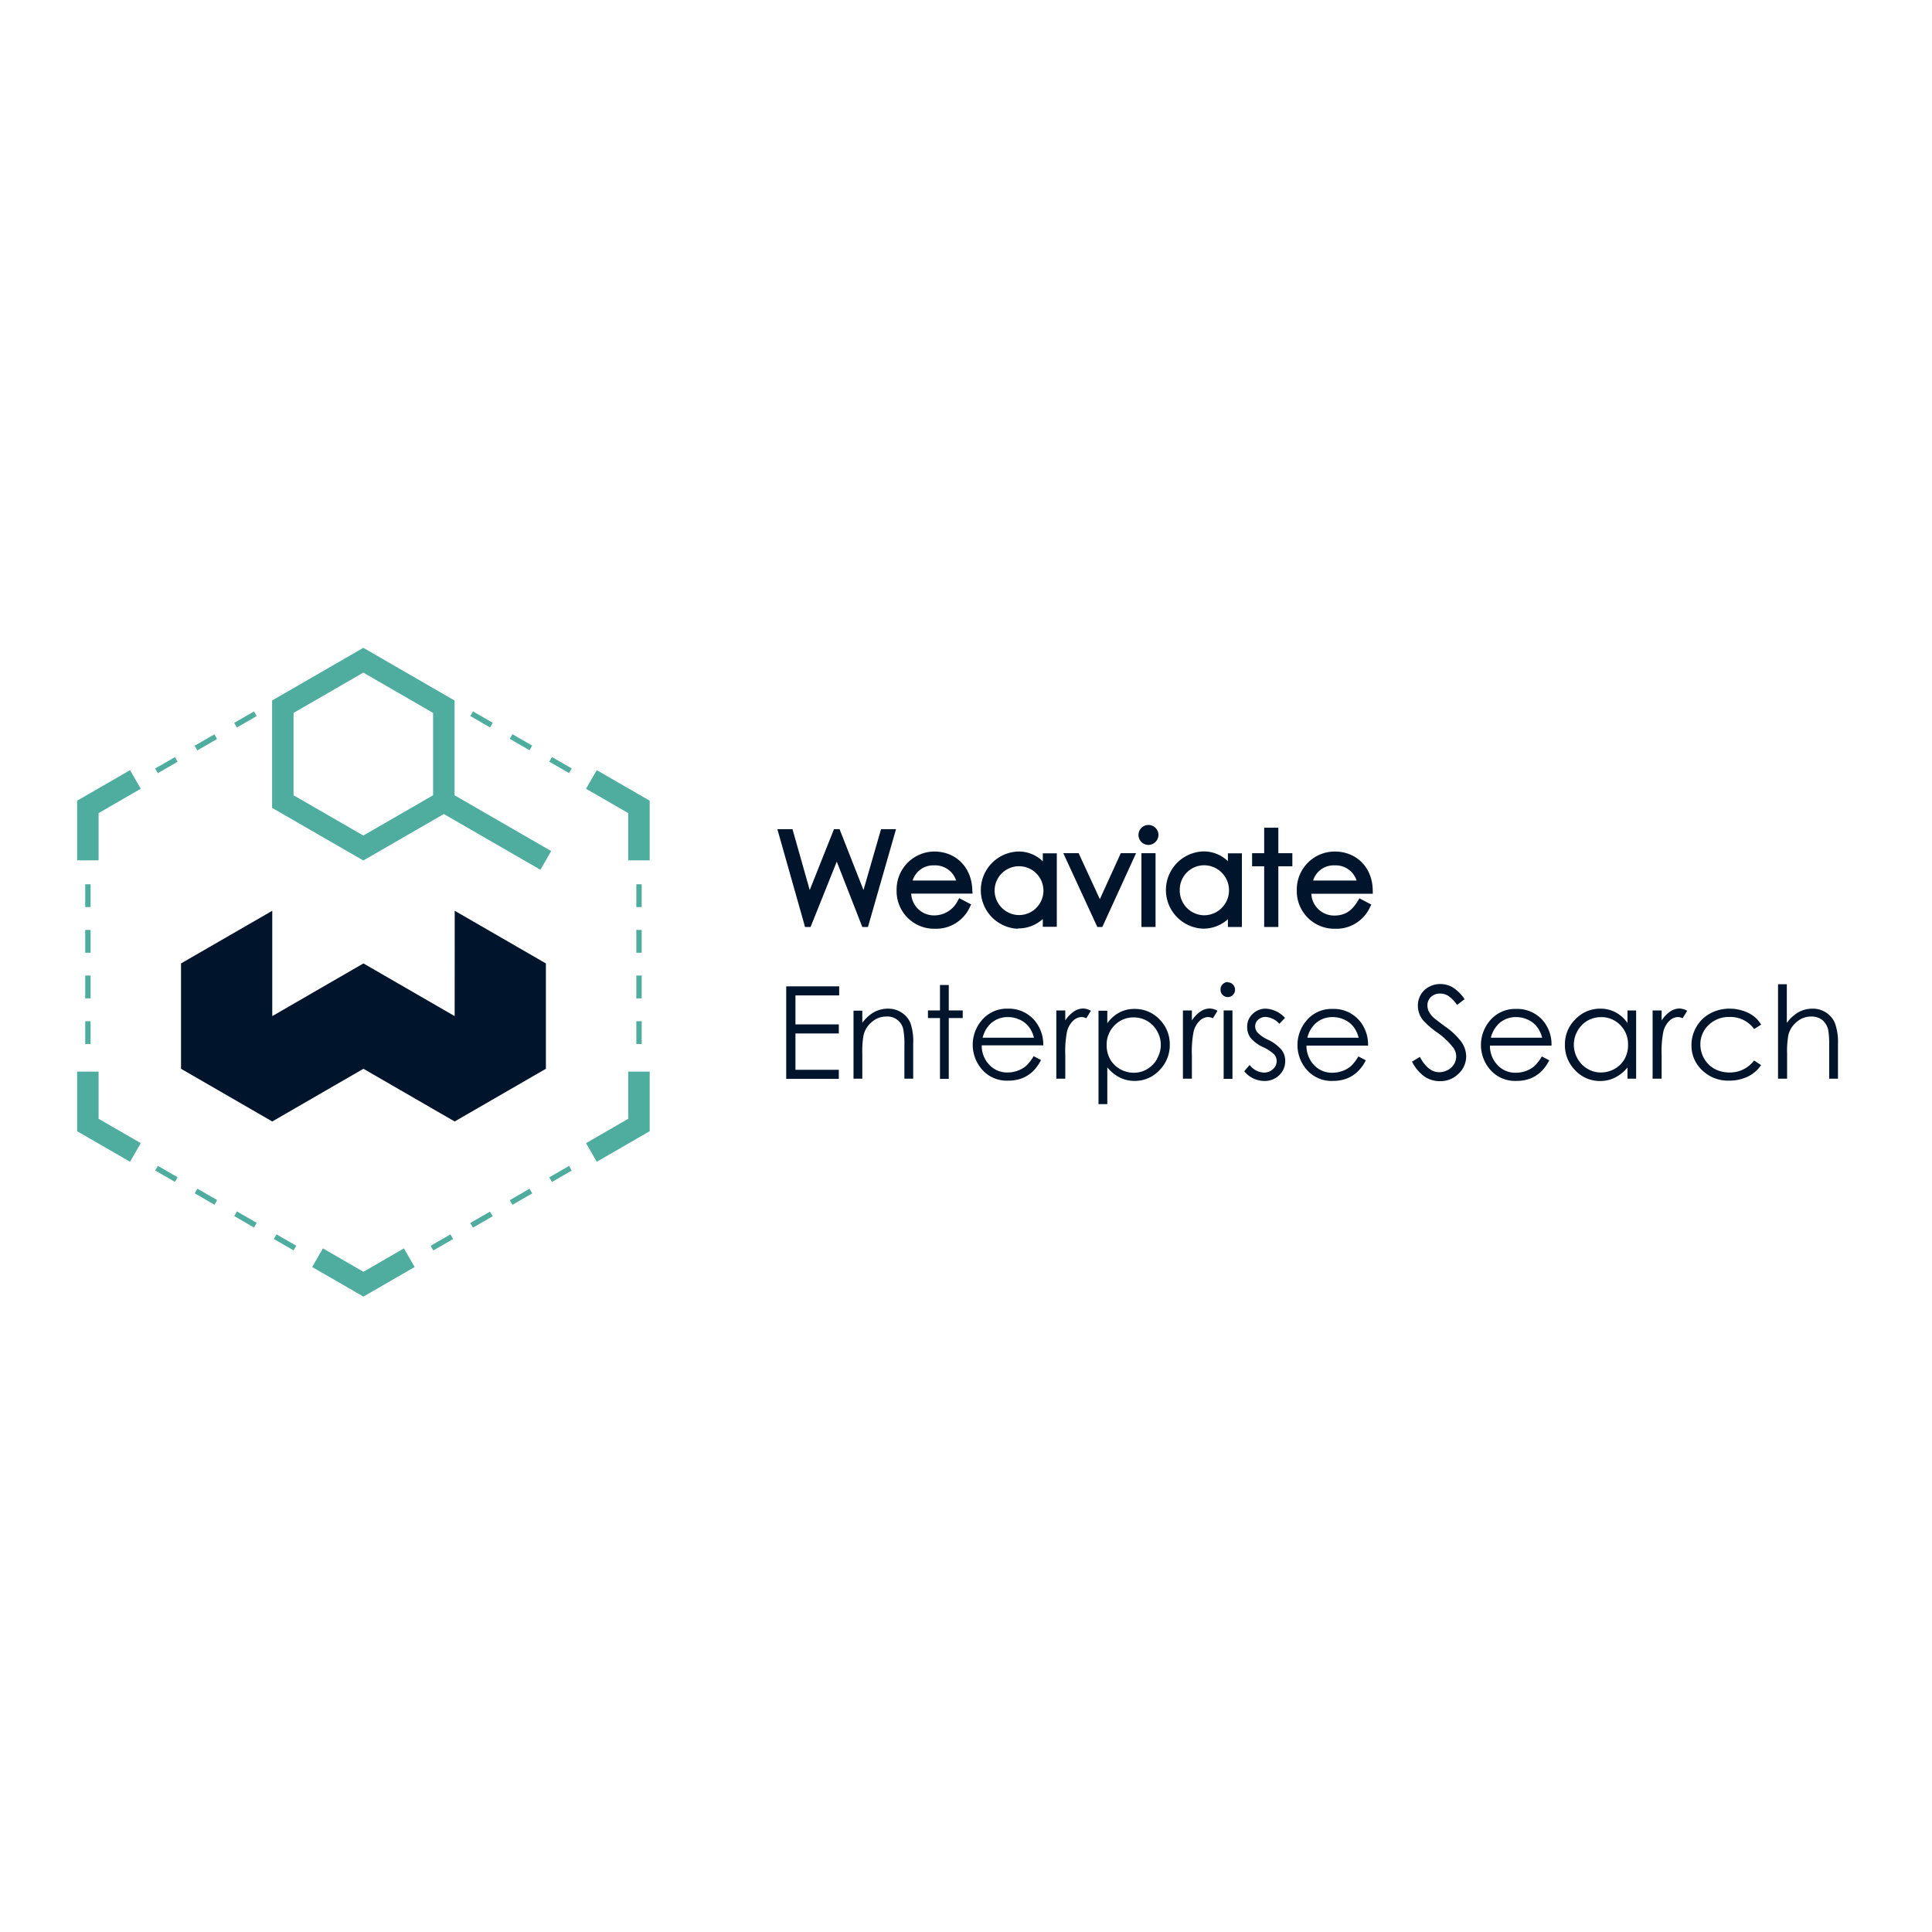 <svg xmlns="http://www.w3.org/2000/svg" viewBox="0 0 360 360"><defs><style>.cls-1{fill:#00152b;}.cls-2{fill:#4ead9f;}</style></defs><g id="Layer_2" data-name="Layer 2"><polygon class="cls-1" points="151.04 172.73 155.92 160.55 160.68 172.73 161.73 172.73 166.96 154.5 164.17 154.5 160.9 165.85 156.44 154.5 155.4 154.5 150.88 165.85 147.67 154.5 144.85 154.5 150.01 172.73 151.04 172.73"/><path class="cls-1" d="M181.18,166c-.05-4.32-3-7.33-7.11-7.33a7.08,7.08,0,0,0-7,7.24,7,7,0,0,0,7.15,7.15,6.9,6.9,0,0,0,6.52-4.09l.22-.44-2.22-1.17-.24.4a4.89,4.89,0,0,1-4.45,2.81,4.24,4.24,0,0,1-4.26-4.06h11.44Zm-11.12-1.93a4,4,0,0,1,4-2.82,4.1,4.1,0,0,1,4.1,2.82Z"/><path class="cls-1" d="M189.67,173a6.75,6.75,0,0,0,4.64-1.76v1.45h2.61V159h-2.61v1.49a6.41,6.41,0,0,0-4.59-1.82,7.2,7.2,0,0,0-.05,14.39Zm-4.34-7.17a4.55,4.55,0,1,1,4.51,4.68A4.6,4.6,0,0,1,185.33,165.87Z"/><polygon class="cls-1" points="211.69 158.98 208.84 158.98 204.94 167.55 200.99 158.98 198.13 158.98 204.47 172.73 205.4 172.73 211.69 158.98"/><path class="cls-1" d="M214,157.44a1.89,1.89,0,0,0,1.86-1.87,1.86,1.86,0,1,0-1.86,1.87Z"/><rect class="cls-1" x="212.69" y="158.98" width="2.63" height="13.75"/><path class="cls-1" d="M228.8,160.47a6.43,6.43,0,0,0-4.59-1.82,7.2,7.2,0,0,0-.05,14.39,6.75,6.75,0,0,0,4.64-1.76v1.45h2.61V159H228.8Zm-4.45.76a4.66,4.66,0,0,1,0,9.32,4.61,4.61,0,0,1-4.52-4.68A4.55,4.55,0,0,1,224.35,161.23Z"/><polygon class="cls-1" points="238.2 154.23 235.56 154.23 235.56 158.98 233.31 158.98 233.31 161.42 235.56 161.42 235.56 172.73 238.2 172.73 238.2 161.42 240.81 161.42 240.81 158.98 238.2 158.98 238.2 154.23"/><path class="cls-1" d="M255.79,166c0-4.32-3-7.33-7.1-7.33a7.08,7.08,0,0,0-7.05,7.24,7,7,0,0,0,7.15,7.15A6.89,6.89,0,0,0,255.3,169l.23-.44-2.22-1.17-.25.4c-.89,1.46-2,2.81-4.44,2.81a4.25,4.25,0,0,1-4.27-4.06H255.8Zm-11.11-1.93a4,4,0,0,1,4-2.82,4.09,4.09,0,0,1,4.1,2.82Z"/><polygon class="cls-1" points="146.5 201.03 156.3 201.03 156.3 199.34 148.22 199.34 148.22 192.57 156.3 192.57 156.3 190.88 148.22 190.88 148.22 185.48 156.37 185.48 156.37 183.79 146.5 183.79 146.5 201.03"/><path class="cls-1" d="M168,188.68a4.48,4.48,0,0,0-2.54-.73,5.42,5.42,0,0,0-2.6.65,6.87,6.87,0,0,0-2.18,2v-2.28h-1.64V201h1.64v-4.68a16.62,16.62,0,0,1,.24-3.47,4.53,4.53,0,0,1,1.55-2.43,4,4,0,0,1,2.67-1,3,3,0,0,1,3.2,2.54,15.35,15.35,0,0,1,.18,2.95V201h1.64v-6.56a10.44,10.44,0,0,0-.52-3.84A4.34,4.34,0,0,0,168,188.68Z"/><polygon class="cls-1" points="176.79 183.54 175.15 183.54 175.15 188.28 172.91 188.28 172.91 189.7 175.15 189.7 175.15 201.03 176.79 201.03 176.79 189.7 179.39 189.7 179.39 188.28 176.79 188.28 176.79 183.54"/><path class="cls-1" d="M193,190.42a6.28,6.28,0,0,0-5.21-2.47,6.08,6.08,0,0,0-5.05,2.41,7,7,0,0,0,.27,8.95,6.1,6.1,0,0,0,4.88,2.05,7.08,7.08,0,0,0,2.52-.43,6.39,6.39,0,0,0,2-1.25,7.82,7.82,0,0,0,1.57-2.16l-1.38-.72a8.13,8.13,0,0,1-1.4,1.81,5.09,5.09,0,0,1-1.57.9,5.53,5.53,0,0,1-1.89.33,4.5,4.5,0,0,1-3.39-1.42,5.15,5.15,0,0,1-1.42-3.64h11.47A7,7,0,0,0,193,190.42Zm-9.9,2.94a5.42,5.42,0,0,1,1.49-2.63,4.66,4.66,0,0,1,3.23-1.21A5.09,5.09,0,0,1,190,190a4.46,4.46,0,0,1,1.66,1.27,5.41,5.41,0,0,1,1,2.09Z"/><path class="cls-1" d="M200.09,188.49a6,6,0,0,0-1.59,1.65v-1.86h-1.67V201h1.67v-4.31a19.52,19.52,0,0,1,.31-4.41,4.18,4.18,0,0,1,1.16-2.09,2.37,2.37,0,0,1,1.58-.68,2.34,2.34,0,0,1,.87.23l.85-1.39a3,3,0,0,0-1.45-.43A3.12,3.12,0,0,0,200.09,188.49Z"/><path class="cls-1" d="M211.39,188a5.87,5.87,0,0,0-2.82.67,6.49,6.49,0,0,0-2.24,2v-2.34h-1.64v17.41h1.64v-6.85a7.13,7.13,0,0,0,2.31,1.88,6.1,6.1,0,0,0,2.8.64,6.19,6.19,0,0,0,4.61-2,6.57,6.57,0,0,0,1.92-4.77,6.48,6.48,0,0,0-1.93-4.71A6.29,6.29,0,0,0,211.39,188Zm4.22,9.3a5,5,0,0,1-1.85,1.91,4.75,4.75,0,0,1-2.48.68,5.18,5.18,0,0,1-2.56-.67,4.91,4.91,0,0,1-1.86-1.84,5.26,5.26,0,0,1-.65-2.61,5.07,5.07,0,0,1,1.46-3.7,4.81,4.81,0,0,1,3.58-1.49,5,5,0,0,1,2.53.67,5,5,0,0,1,1.84,1.9,5.12,5.12,0,0,1,.68,2.57A5.2,5.2,0,0,1,215.61,197.25Z"/><path class="cls-1" d="M223.68,188.49a6,6,0,0,0-1.59,1.65v-1.86h-1.67V201h1.67v-4.31a19.52,19.52,0,0,1,.31-4.41,4.18,4.18,0,0,1,1.16-2.09,2.37,2.37,0,0,1,1.58-.68,2.34,2.34,0,0,1,.87.23l.85-1.39a3,3,0,0,0-1.45-.43A3.12,3.12,0,0,0,223.68,188.49Z"/><rect class="cls-1" x="228.01" y="188.28" width="1.64" height="12.75"/><path class="cls-1" d="M228.83,183a1.27,1.27,0,0,0-1,.4,1.31,1.31,0,0,0-.4,1,1.34,1.34,0,0,0,.4,1,1.35,1.35,0,0,0,2.3-1,1.37,1.37,0,0,0-1.35-1.36Z"/><path class="cls-1" d="M236.35,193.77a6.52,6.52,0,0,1-2-1.34,1.8,1.8,0,0,1-.47-1.19,1.65,1.65,0,0,1,.56-1.23,2,2,0,0,1,1.37-.52,3.8,3.8,0,0,1,2.58,1.27l1.05-1.09a5.18,5.18,0,0,0-3.54-1.72,3.46,3.46,0,0,0-2.51,1,3.23,3.23,0,0,0-1,2.42,3.35,3.35,0,0,0,.62,2,6.74,6.74,0,0,0,2.35,1.75,7.57,7.57,0,0,1,2.07,1.36,1.93,1.93,0,0,1-.24,2.74,2.37,2.37,0,0,1-1.68.64,3.55,3.55,0,0,1-2.66-1.42l-1,1.17a4.65,4.65,0,0,0,1.67,1.33,4.78,4.78,0,0,0,2.1.48,3.81,3.81,0,0,0,2.76-1.09,3.59,3.59,0,0,0,1.1-2.66,3.34,3.34,0,0,0-.64-2A7.58,7.58,0,0,0,236.35,193.77Z"/><path class="cls-1" d="M253.51,190.42A6.28,6.28,0,0,0,248.3,188a6.08,6.08,0,0,0-5.05,2.41,7,7,0,0,0,.27,8.95,6.1,6.1,0,0,0,4.88,2.05,7.12,7.12,0,0,0,2.52-.43,6.24,6.24,0,0,0,2-1.25,7.65,7.65,0,0,0,1.58-2.16l-1.39-.72a7.85,7.85,0,0,1-1.39,1.81,5.21,5.21,0,0,1-1.57.9,5.57,5.57,0,0,1-1.89.33,4.54,4.54,0,0,1-3.4-1.42,5.24,5.24,0,0,1-1.42-3.64h11.48A7,7,0,0,0,253.51,190.42Zm-9.9,2.94a5.34,5.34,0,0,1,1.49-2.63,4.65,4.65,0,0,1,3.23-1.21,5.12,5.12,0,0,1,2.17.48,4.54,4.54,0,0,1,1.66,1.27,5.55,5.55,0,0,1,1,2.09Z"/><path class="cls-1" d="M269.3,191.29c-1.26-.93-2-1.5-2.23-1.72a4.32,4.32,0,0,1-.86-1.15,2.77,2.77,0,0,1-.23-1.09,2.07,2.07,0,0,1,.66-1.56,2.37,2.37,0,0,1,1.71-.63,2.79,2.79,0,0,1,1.49.41,6.66,6.66,0,0,1,1.66,1.7l1.41-1.07a7.74,7.74,0,0,0-2.25-2.22,4.57,4.57,0,0,0-2.28-.6,4.3,4.3,0,0,0-2.12.53,3.75,3.75,0,0,0-1.52,1.46,4,4,0,0,0-.54,2.05,4.33,4.33,0,0,0,.91,2.64,15,15,0,0,0,2.69,2.35,14,14,0,0,1,2.95,2.77,2.77,2.77,0,0,1,.19,3.14,3,3,0,0,1-1.16,1.08,3.43,3.43,0,0,1-1.63.41c-1.35,0-2.55-.95-3.58-2.85l-1.46.88a7.61,7.61,0,0,0,2.35,2.8,5.09,5.09,0,0,0,2.85.84,4.77,4.77,0,0,0,3.46-1.38,4.4,4.4,0,0,0,1.43-3.26,4.77,4.77,0,0,0-.83-2.59A12.63,12.63,0,0,0,269.3,191.29Z"/><path class="cls-1" d="M287.71,190.42A6.3,6.3,0,0,0,282.5,188a6.1,6.1,0,0,0-5.06,2.41,7,7,0,0,0,.27,8.95,6.12,6.12,0,0,0,4.88,2.05,7.08,7.08,0,0,0,2.52-.43,6.28,6.28,0,0,0,2-1.25,7.63,7.63,0,0,0,1.57-2.16l-1.38-.72a7.84,7.84,0,0,1-1.4,1.81,5.15,5.15,0,0,1-1.56.9,5.63,5.63,0,0,1-1.9.33,4.5,4.5,0,0,1-3.39-1.42,5.15,5.15,0,0,1-1.42-3.64h11.47A6.9,6.9,0,0,0,287.71,190.42Zm-9.91,2.94a5.5,5.5,0,0,1,1.49-2.63,4.66,4.66,0,0,1,3.23-1.21,5.09,5.09,0,0,1,2.17.48,4.46,4.46,0,0,1,1.66,1.27,5.41,5.41,0,0,1,1,2.09Z"/><path class="cls-1" d="M303.26,190.62a6.4,6.4,0,0,0-2.24-2,5.92,5.92,0,0,0-2.84-.67,6.29,6.29,0,0,0-4.65,2,6.44,6.44,0,0,0-1.93,4.71,6.6,6.6,0,0,0,1.91,4.77,6.24,6.24,0,0,0,4.63,2,6.13,6.13,0,0,0,2.8-.64,7.06,7.06,0,0,0,2.32-1.88V201h1.61V188.28h-1.61Zm-.55,6.71a4.81,4.81,0,0,1-1.85,1.84,5.17,5.17,0,0,1-2.55.67,4.8,4.8,0,0,1-2.5-.68,5,5,0,0,1-1.86-1.91,5.2,5.2,0,0,1-.69-2.58,5.13,5.13,0,0,1,.69-2.57,4.88,4.88,0,0,1,1.84-1.9,5,5,0,0,1,2.53-.67A4.81,4.81,0,0,1,301.9,191a5,5,0,0,1,1.46,3.7A5.16,5.16,0,0,1,302.71,197.33Z"/><path class="cls-1" d="M311.2,188.49a6.12,6.12,0,0,0-1.58,1.65v-1.86h-1.68V201h1.68v-4.31a19.52,19.52,0,0,1,.31-4.41,4.18,4.18,0,0,1,1.16-2.09,2.35,2.35,0,0,1,1.58-.68,2.26,2.26,0,0,1,.86.23l.86-1.39a3,3,0,0,0-1.45-.43A3.17,3.17,0,0,0,311.2,188.49Z"/><path class="cls-1" d="M322.26,189.5a5.44,5.44,0,0,1,4.6,2.24l1.3-.81a5.53,5.53,0,0,0-1.4-1.59,6.63,6.63,0,0,0-2-1,7.76,7.76,0,0,0-2.45-.39,7.49,7.49,0,0,0-3.64.89,6.5,6.5,0,0,0-2.56,2.48,6.68,6.68,0,0,0-.93,3.44,6.24,6.24,0,0,0,2,4.67,6.9,6.9,0,0,0,5,1.93,7.88,7.88,0,0,0,3.51-.76,6.17,6.17,0,0,0,2.46-2.14l-1.3-.85a5.61,5.61,0,0,1-4.59,2.23,5.7,5.7,0,0,1-2.77-.67,5,5,0,0,1-1.94-1.91,5.21,5.21,0,0,1-.71-2.62,4.9,4.9,0,0,1,1.54-3.65A5.37,5.37,0,0,1,322.26,189.5Z"/><path class="cls-1" d="M341.91,190.63a4.34,4.34,0,0,0-1.64-1.95,4.48,4.48,0,0,0-2.54-.73,5.38,5.38,0,0,0-2.59.65,7.12,7.12,0,0,0-2.19,2v-7.2h-1.64V201H333v-4.68a16.49,16.49,0,0,1,.24-3.47,4.53,4.53,0,0,1,1.55-2.43,4,4,0,0,1,2.67-1,3.27,3.27,0,0,1,2.1.64,3.42,3.42,0,0,1,1.11,1.9,16.56,16.56,0,0,1,.17,2.95V201h1.64v-6.56A10.37,10.37,0,0,0,341.91,190.63Z"/><path class="cls-2" d="M102.7,158.58l-18-10.39V130.53l-17-9.82-17,9.82v20l17,9.81,15-8.66,18,10.39Zm-35-2.89-13-7.5V132.84l13-7.51,13,7.51v15.35Z"/><polygon class="cls-2" points="18.37 160.31 14.37 160.31 14.37 149.2 24.23 143.51 26.23 146.97 18.37 151.51 18.37 160.31"/><polygon class="cls-2" points="121.06 160.31 117.06 160.31 117.06 151.51 109.2 146.97 111.2 143.51 121.06 149.2 121.06 160.31"/><polygon class="cls-2" points="111.2 216.48 109.2 213.01 117.06 208.47 117.06 199.68 121.06 199.68 121.06 210.78 111.2 216.48"/><polygon class="cls-2" points="24.23 216.48 14.37 210.78 14.37 199.68 18.37 199.68 18.37 208.47 26.23 213.01 24.23 216.48"/><polygon class="cls-2" points="67.72 241.6 58.17 236.09 60.17 232.62 67.72 236.98 75.26 232.62 77.26 236.09 67.72 241.6"/><polygon class="cls-1" points="33.73 179.52 33.73 199.15 50.73 208.97 67.72 199.15 84.72 208.97 101.72 199.15 101.72 179.52 84.73 169.71 84.72 189.34 67.72 179.52 50.73 189.34 50.73 169.71 33.73 179.52"/><rect class="cls-2" x="103.95" y="140.44" width="1" height="4.25" transform="translate(-71.25 161.73) rotate(-60)"/><rect class="cls-2" x="96.58" y="136.19" width="1" height="4.25" transform="translate(-71.25 153.22) rotate(-60)"/><rect class="cls-2" x="89.22" y="131.94" width="1" height="4.25" transform="translate(-71.24 144.72) rotate(-60)"/><rect class="cls-2" x="28.88" y="142.07" width="4.25" height="1" transform="translate(-67.17 34.64) rotate(-30.02)"/><rect class="cls-2" x="36.24" y="137.82" width="4.25" height="1" transform="translate(-64.06 37.76) rotate(-30.02)"/><rect class="cls-2" x="43.61" y="133.56" width="4.25" height="1" transform="translate(-60.94 40.87) rotate(-30.02)"/><rect class="cls-2" x="15.88" y="190.29" width="1" height="4.25"/><rect class="cls-2" x="15.88" y="181.78" width="1" height="4.25"/><rect class="cls-2" x="15.88" y="173.28" width="1" height="4.25"/><rect class="cls-2" x="15.88" y="164.77" width="1" height="4.25"/><rect class="cls-2" x="118.57" y="190.29" width="1" height="4.25"/><rect class="cls-2" x="118.57" y="181.78" width="1" height="4.25"/><rect class="cls-2" x="118.57" y="173.28" width="1" height="4.25"/><rect class="cls-2" x="118.57" y="164.77" width="1" height="4.25"/><rect class="cls-2" x="52.6" y="229.38" width="1" height="4.25" transform="translate(-173.93 161.73) rotate(-60)"/><rect class="cls-2" x="45.24" y="225.12" width="1" height="4.25" transform="translate(-173.93 153.22) rotate(-60)"/><rect class="cls-2" x="37.87" y="220.87" width="1" height="4.25" transform="translate(-173.93 144.72) rotate(-60)"/><rect class="cls-2" x="30.5" y="216.62" width="1" height="4.25" transform="translate(-173.93 136.21) rotate(-60)"/><rect class="cls-2" x="80.22" y="231" width="4.25" height="1" transform="translate(-104.78 72.26) rotate(-30.02)"/><rect class="cls-2" x="87.59" y="226.75" width="4.25" height="1" transform="translate(-101.66 75.38) rotate(-30.02)"/><rect class="cls-2" x="94.96" y="222.5" width="4.25" height="1" transform="translate(-98.55 78.49) rotate(-30.02)"/><rect class="cls-2" x="102.32" y="218.24" width="4.25" height="1" transform="translate(-95.43 81.61) rotate(-30.02)"/></g></svg>